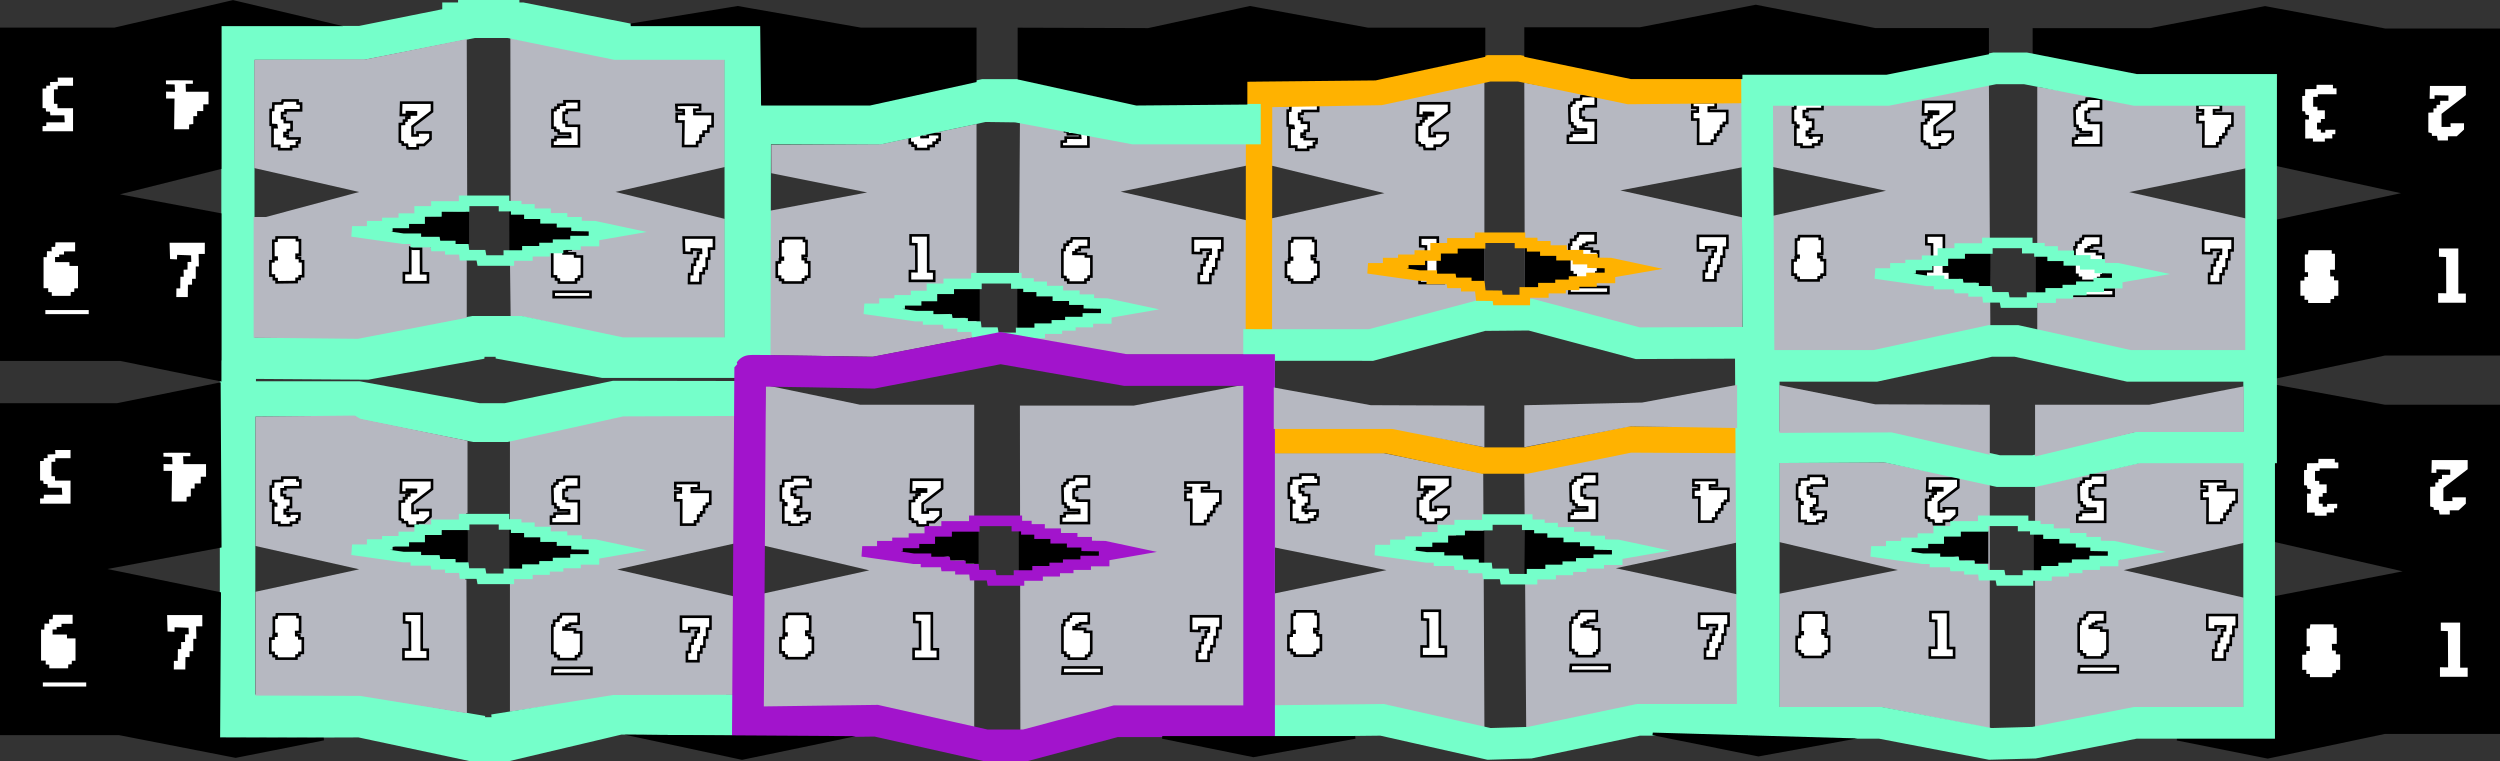 <svg id="Layer_2" data-name="Layer 2" xmlns="http://www.w3.org/2000/svg" viewBox="0 0 948.15 288.67"><rect x="0" y="0" width="948.15" height="288.67" fill="#333333" stroke="none"/><defs><style>.cls-1,.cls-6{fill:#b6b8c1;}.cls-1{stroke:#b6b8c1;}.cls-1,.cls-10,.cls-11,.cls-12,.cls-2,.cls-3,.cls-4,.cls-5,.cls-6,.cls-7,.cls-8,.cls-9{stroke-miterlimit:10;}.cls-2,.cls-3,.cls-6,.cls-8{stroke:#000;}.cls-3{fill:#fff;}.cls-10,.cls-11,.cls-12,.cls-4,.cls-5,.cls-7,.cls-8,.cls-9{fill:none;}.cls-12,.cls-4{stroke:#ffb200;}.cls-4,.cls-5{stroke-width:10px;}.cls-5,.cls-7,.cls-9{stroke:#75ffca;}.cls-11,.cls-12,.cls-7{stroke-width:4px;}.cls-10,.cls-9{stroke-width:12px;}.cls-10,.cls-11{stroke:#a214cc;}</style></defs><title>how_to_image_5</title><polygon class="cls-1" points="578.61 31.96 618.13 39.17 660.32 39.17 660.32 63.01 612.05 72.17 660.32 82.85 660.32 132 621.65 132.04 582.98 124.17 578.81 124 578.61 31.96"/><polygon class="cls-1" points="482.67 41 525.82 39.52 562.47 31.17 562.47 124.5 525.9 130.67 482.67 132 482.67 83.23 527.25 73.28 482.67 62.41 482.67 41"/><polygon class="cls-2" points="546.4 95.67 552.75 95.85 552.63 93.67 558.65 93.5 562.49 93.5 562.49 106.91 558.16 106.91 558.12 105.68 552.2 105.72 552.12 104.13 546.37 104.72 543.87 104.56 534.04 103.6 534.04 100.21 540.41 99.64 546.33 99.47 546.4 95.67"/><polyline class="cls-2" points="578.25 91.85 616.94 101.78 578.25 111.1"/><polygon class="cls-1" points="773.15 33.5 810.9 39.75 851.65 39.75 851.65 63.34 805.15 72.83 851.65 83.34 851.65 133 808.15 133 773.15 125.34 773.15 33.5"/><polygon class="cls-1" points="672.48 39.52 716.82 40 753.82 32.67 754.36 123.67 711.23 133 672.48 133 672.48 82.32 717.65 72.34 672.48 62.86 672.48 39.52"/><polygon class="cls-2" points="738.24 98.32 744.7 98.23 744.59 96.31 751.24 96.44 754.36 96.44 754.36 107.96 750.03 107.96 749.99 106.73 744.07 106.77 743.99 105.18 738.24 105.77 735.74 105.61 725.91 104.65 725.91 102.44 732.28 100.69 738.2 100.52 738.24 98.32"/><polyline class="cls-2" points="772.12 94.9 810.81 104.83 772.12 114.15"/><polygon class="cls-1" points="772.32 184.81 812.4 175.84 850.48 175.84 850.48 205.49 803.19 216.22 850.48 227.07 850.48 268 809.65 268 772.32 275.67 772.32 184.81"/><polygon class="cls-1" points="675.32 175.84 714.73 175.84 754.15 184 754.15 275.67 713.48 267.67 675.32 267.84 675.32 225.59 722.15 216.22 675.32 205.19 675.32 175.84"/><polygon class="cls-2" points="737.47 203.63 743.93 203.55 743.82 201.62 750.47 201.76 753.59 201.76 753.59 213.28 749.26 213.28 749.22 212.05 743.3 212.09 743.22 210.5 737.47 211.09 734.97 210.92 725.14 209.97 725.14 207.76 731.51 206.01 737.43 205.84 737.47 203.63"/><polyline class="cls-2" points="771.35 200.22 810.04 210.15 771.35 219.47"/><polygon class="cls-1" points="578.61 179.73 618.47 171 658.32 171 658.32 205.35 610.44 215.5 658.32 225.81 658.32 266.84 621.32 266.67 579.32 275.67 578.61 179.73"/><polygon class="cls-1" points="483.59 172.34 524.73 172.34 562.03 180 562.48 275.67 525.48 266.92 483.59 267.5 483.39 225.59 528.32 216.22 483.59 207.15 483.59 172.34"/><polygon class="cls-2" points="546.3 203.63 552.76 203.55 552.65 201.62 559.3 201.76 562.42 201.76 562.42 213.28 558.09 213.28 558.05 212.05 552.13 212.09 552.05 210.5 546.3 211.09 543.8 210.92 533.97 209.97 533.97 207.76 540.34 206.01 546.26 205.84 546.3 203.63"/><polyline class="cls-2" points="578.18 199.22 616.87 209.15 578.18 218.47"/><polygon class="cls-1" points="387.31 154.34 429.98 154.34 471.78 146.42 471.97 267.84 423.15 267.67 387.48 276.67 387.31 154.34"/><polygon class="cls-1" points="290.81 146.67 326.15 154 368.98 154 368.98 275.67 332.65 267.34 289.81 267.84 289.81 225.56 331.96 216.32 289.81 206.44 290.81 146.67"/><polygon class="cls-2" points="354.51 203.63 360.97 203.55 360.86 201.62 367.51 201.76 370.63 201.76 370.63 213.28 366.3 213.28 366.26 212.05 360.34 212.09 360.26 210.5 354.51 211.09 352.01 210.92 342.18 209.97 342.18 207.76 348.55 206.01 354.47 205.84 354.51 203.63"/><polyline class="cls-2" points="386.39 199.22 425.08 209.15 386.39 218.47"/><polygon class="cls-1" points="293.04 65.28 293.02 55.42 334.27 55.17 369.86 47.61 369.86 127.3 331.16 134.79 292.48 134.23 292.48 80.34 331.51 73 293.04 65.28"/><polygon class="cls-2" points="354.94 111.63 361.4 111.55 361.29 109.62 367.94 109.75 371.06 109.75 371.06 121.27 366.73 121.27 366.69 120.05 360.77 120.09 360.69 118.49 354.94 119.09 352.44 118.92 342.61 117.96 342.61 115.75 348.98 114 354.9 113.84 354.94 111.63"/><polygon class="cls-1" points="387.32 46.17 429.69 54.67 472.57 54.5 472.57 62.34 422.65 72.67 472.57 84.02 472.57 134 427.31 134 386.81 128.15 387.32 46.17"/><polyline class="cls-2" points="385.82 107.21 424.51 117.14 385.82 126.46"/><polygon class="cls-1" points="193.9 167.17 236.09 157.92 278.27 157.92 278.27 205.67 231.81 215.98 278.27 226.67 278.27 263.05 234.15 263.42 193.9 269.34 193.9 167.17"/><polyline class="cls-2" points="193.16 198.59 231.84 208.52 193.16 217.84"/><polygon class="cls-1" points="194.06 15.01 235.77 22.67 274.4 22.67 274.4 62.94 231.27 72.77 274.4 83.42 274.4 128 236.65 128 198.02 119.55 194.16 119.54 193.9 98.05 193.9 88.17 194.16 78.17 194.06 15.01"/><polyline class="cls-2" points="193.16 78.17 231.84 88.1 193.16 97.42"/><polygon class="cls-2" points="863.07 146.41 904.48 154 947.65 154 947.65 277.84 904.48 277.84 860.05 287.2 825.65 280.34 863.15 280.5 863.15 226.5 913.65 216.73 862.84 205.09 863.07 146.41"/><polygon class="cls-3" points="731.02 181.47 742.71 181.47 742.71 184.84 735.34 190.53 735.34 193.91 737.27 193.91 737.21 192.78 742.15 192.78 742.15 195.28 739.71 197.53 737.27 197.53 737.27 198.81 733.46 198.81 733.21 197.41 731.65 197.41 731.59 196.53 730.52 196.27 730.52 189.59 732.09 189.53 732.09 188.28 733.02 188.28 733.02 187.22 734.11 187.22 734.11 185.97 736.62 185.97 736.62 185.16 733.21 185.09 733.21 186.16 730.9 186.16 731.02 181.47"/><polygon class="cls-2" points="771.4 20.5 771.4 11.17 815.48 11.17 859.05 2.82 904.65 11.33 947.65 11.33 947.65 134.33 904.48 134.33 863.72 142.93 863.98 83.67 912.98 73.28 863.49 62.49 864.15 27.67 810.81 27.84 771.4 20.5"/><polygon class="cls-3" points="684.37 37.69 690.12 37.69 690.12 38.78 691.2 38.78 691.2 41.36 685.53 41.36 685.53 42.15 684.12 42.15 684.12 44.36 685.41 44.36 685.41 45.44 687.66 45.44 687.66 48.86 686.45 48.86 686.45 49.99 685.28 49.99 685.28 51.28 686.45 51.28 686.45 52.19 686.99 52.19 686.99 51.36 690.87 51.32 690.83 53.49 689.91 53.49 689.95 54.78 687.66 54.78 687.66 55.74 683.24 55.74 683.24 54.78 680.91 54.82 680.91 48.19 682.03 48.24 682.03 47.65 681.08 47.57 680.91 46.53 679.99 46.49 679.99 41.11 680.87 41.07 680.91 39.03 684.33 38.99 684.37 37.69"/><polygon class="cls-3" points="729.45 38.67 741.14 38.67 741.14 42.05 733.76 47.74 733.76 51.11 735.7 51.11 735.64 49.99 740.58 49.99 740.58 52.49 738.14 54.74 735.7 54.74 735.7 56.01 731.89 56.01 731.64 54.61 730.08 54.61 730.01 53.74 728.95 53.47 728.95 46.8 730.51 46.74 730.51 45.49 731.45 45.49 731.45 44.42 732.53 44.42 732.53 43.17 735.04 43.17 735.04 42.36 731.64 42.3 731.64 43.36 729.33 43.36 729.45 38.67"/><polygon class="cls-3" points="682.33 89.55 690.14 89.55 690.14 90.61 691.11 90.61 691.11 96.27 689.64 96.27 689.67 97.49 690.83 97.49 690.83 98.67 692.14 98.67 692.14 104.17 690.86 104.17 690.83 105.17 689.76 105.17 689.73 106.36 682.17 106.36 682.17 105.39 681.08 105.39 681.08 104.14 679.83 104.17 679.83 98.77 681.04 98.77 681.04 97.61 682.14 97.64 682.14 97.02 681.17 97.02 681.17 90.83 682.17 90.83 682.33 89.55"/><polygon class="cls-3" points="730.58 92.61 730.58 89.32 737.24 89.32 737.24 102.99 739.53 102.99 739.53 106.57 730.33 106.57 730.33 102.86 732.78 102.9 732.74 92.69 730.58 92.61"/><polygon class="cls-3" points="791.39 37.42 796.83 37.42 796.83 41.3 792.33 41.3 792.26 42.42 791.01 42.42 791.01 45.61 792.33 45.61 792.26 46.61 796.83 46.61 796.83 55.11 786.27 55.11 786.27 52.55 787.62 52.55 787.62 51.36 793.12 51.3 793.12 50.11 789.09 50.11 789.09 49.05 787.95 48.99 787.95 47.74 786.95 47.67 786.78 41.11 787.53 41.05 787.62 39.99 788.7 39.99 788.7 38.74 791.14 38.74 791.39 37.42"/><polygon class="cls-3" points="790.14 89.49 796.76 89.49 796.76 93.11 793.45 93.11 793.45 93.8 792.14 93.8 792.14 94.61 791.01 94.61 791.01 95.3 795.39 95.3 795.33 96.36 797.7 96.36 797.7 104.36 797.01 104.36 796.95 105.42 795.76 105.42 795.76 106.55 789.2 106.55 789.2 105.36 787.89 105.42 787.89 104.24 786.78 104.24 786.78 93.8 787.45 93.8 787.45 91.99 789.09 91.99 789.09 90.67 789.95 90.61 790.14 89.49"/><polygon class="cls-3" points="786.95 109.86 801.62 109.86 801.62 112.17 786.78 112.17 786.95 109.86"/><polygon class="cls-3" points="833.42 39.75 842.3 39.75 842.3 41.78 839.7 41.78 839.7 43.09 846.67 43.09 846.67 47.62 845.39 47.62 845.39 48.72 844.33 48.72 844.33 50.87 843.26 50.87 843.26 52.09 842.08 52.09 842.14 54.31 840.89 54.31 840.92 55.53 835.64 55.53 835.67 46.31 833.42 46.34 833.42 43.34 835.48 43.34 835.51 41.81 833.42 41.81 833.42 39.75"/><polygon class="cls-3" points="835.58 90.47 846.74 90.47 846.74 94.97 845.45 94.97 845.49 98.34 844.49 98.34 844.45 101.8 843.28 101.8 843.28 104.01 842.2 104.01 842.2 107.34 837.83 107.34 837.83 103.84 838.95 103.84 838.91 100.67 839.99 100.63 839.99 98.47 841.16 98.42 841.16 96.26 842.28 96.26 842.33 94.76 838.7 94.76 838.7 96.05 835.58 95.97 835.58 90.47"/><polygon class="cls-3" points="300.53 180.96 306.28 180.96 306.28 182.04 307.36 182.04 307.36 184.63 301.7 184.63 301.7 185.42 300.28 185.42 300.28 187.63 301.57 187.63 301.57 188.71 303.82 188.71 303.82 192.13 302.61 192.13 302.61 193.25 301.45 193.25 301.45 194.54 302.61 194.54 302.61 195.46 303.16 195.46 303.16 194.63 307.03 194.59 306.99 196.75 306.07 196.75 306.11 198.04 303.82 198.04 303.82 199 299.41 199 299.41 198.04 297.07 198.09 297.07 191.46 298.2 191.5 298.2 190.92 297.24 190.84 297.07 189.79 296.16 189.75 296.16 184.38 297.03 184.34 297.07 182.29 300.49 182.25 300.53 180.96"/><polygon class="cls-3" points="345.61 181.94 357.3 181.94 357.3 185.31 349.93 191 349.93 194.38 351.86 194.38 351.8 193.25 356.74 193.25 356.74 195.75 354.3 198 351.86 198 351.86 199.28 348.05 199.28 347.8 197.88 346.24 197.88 346.18 197 345.11 196.74 345.11 190.06 346.68 190 346.68 188.75 347.61 188.75 347.61 187.69 348.7 187.69 348.7 186.44 351.21 186.44 351.21 185.63 347.8 185.56 347.8 186.63 345.49 186.63 345.61 181.94"/><polygon class="cls-3" points="298.49 232.81 306.3 232.81 306.3 233.88 307.27 233.88 307.27 239.53 305.8 239.53 305.83 240.75 306.99 240.75 306.99 241.94 308.3 241.94 308.3 247.44 307.02 247.44 306.99 248.44 305.93 248.44 305.9 249.63 298.33 249.63 298.33 248.66 297.24 248.66 297.24 247.41 295.99 247.44 295.99 242.03 297.21 242.03 297.21 240.88 298.3 240.91 298.3 240.28 297.33 240.28 297.33 234.09 298.33 234.09 298.49 232.81"/><polygon class="cls-3" points="346.74 235.88 346.74 232.59 353.41 232.59 353.41 246.25 355.7 246.25 355.7 249.84 346.49 249.84 346.49 246.13 348.95 246.17 348.91 235.96 346.74 235.88"/><polygon class="cls-3" points="407.55 180.69 412.99 180.69 412.99 184.56 408.49 184.56 408.43 185.69 407.18 185.69 407.18 188.88 408.49 188.88 408.43 189.88 412.99 189.88 412.99 198.38 402.43 198.38 402.43 195.81 403.78 195.81 403.78 194.63 409.28 194.56 409.28 193.38 405.25 193.38 405.25 192.31 404.11 192.25 404.11 191 403.11 190.94 402.95 184.38 403.69 184.31 403.78 183.25 404.86 183.25 404.86 182 407.3 182 407.55 180.69"/><polygon class="cls-3" points="406.3 232.75 412.93 232.75 412.93 236.38 409.61 236.38 409.61 237.06 408.3 237.06 408.3 237.88 407.18 237.88 407.18 238.56 411.55 238.56 411.49 239.63 413.86 239.63 413.86 247.63 413.18 247.63 413.11 248.69 411.93 248.69 411.93 249.81 405.36 249.81 405.36 248.63 404.05 248.69 404.05 247.5 402.95 247.5 402.95 237.06 403.61 237.06 403.61 235.25 405.25 235.25 405.25 233.94 406.11 233.88 406.3 232.75"/><polygon class="cls-3" points="403.11 253.13 417.78 253.13 417.78 255.44 402.95 255.44 403.11 253.13"/><polygon class="cls-3" points="449.58 183.01 458.46 183.01 458.46 185.04 455.87 185.04 455.87 186.35 462.83 186.35 462.83 190.89 461.55 190.89 461.55 191.98 460.49 191.98 460.49 194.14 459.43 194.14 459.43 195.35 458.24 195.35 458.3 197.57 457.05 197.57 457.08 198.79 451.8 198.79 451.83 189.57 449.58 189.6 449.58 186.6 451.65 186.6 451.68 185.07 449.58 185.07 449.58 183.01"/><polygon class="cls-3" points="451.74 233.73 462.91 233.73 462.91 238.23 461.62 238.23 461.66 241.6 460.66 241.6 460.62 245.06 459.45 245.06 459.45 247.27 458.37 247.27 458.37 250.6 453.99 250.6 453.99 247.1 455.12 247.1 455.07 243.94 456.16 243.9 456.16 241.73 457.32 241.69 457.32 239.52 458.45 239.52 458.49 238.02 454.87 238.02 454.87 239.31 451.74 239.23 451.74 233.73"/><polygon class="cls-3" points="599.77 36.42 605.21 36.42 605.21 40.3 600.71 40.3 600.65 41.42 599.4 41.42 599.4 44.61 600.71 44.61 600.65 45.61 605.21 45.61 605.21 54.11 594.65 54.11 594.65 51.55 596 51.55 596 50.36 601.5 50.3 601.5 49.11 597.47 49.11 597.47 48.05 596.34 47.99 596.34 46.74 595.34 46.67 595.17 40.11 595.91 40.05 596 38.99 597.09 38.99 597.09 37.74 599.52 37.74 599.77 36.42"/><polygon class="cls-3" points="598.52 88.49 605.15 88.49 605.15 92.11 601.84 92.11 601.84 92.8 600.52 92.8 600.52 93.61 599.4 93.61 599.4 94.3 603.77 94.3 603.71 95.36 606.09 95.36 606.09 103.36 605.4 103.36 605.34 104.42 604.15 104.42 604.15 105.55 597.59 105.55 597.59 104.36 596.27 104.42 596.27 103.24 595.17 103.24 595.17 92.8 595.84 92.8 595.84 90.99 597.47 90.99 597.47 89.67 598.34 89.61 598.52 88.49"/><polygon class="cls-3" points="595.34 108.86 610 108.86 610 111.17 595.17 111.17 595.34 108.86"/><polygon class="cls-3" points="641.81 38.75 650.68 38.75 650.68 40.78 648.09 40.78 648.09 42.09 655.06 42.09 655.06 46.62 653.77 46.62 653.77 47.72 652.71 47.72 652.71 49.87 651.65 49.87 651.65 51.09 650.46 51.09 650.52 53.31 649.27 53.31 649.31 54.53 644.02 54.53 644.06 45.31 641.81 45.34 641.81 42.34 643.87 42.34 643.9 40.81 641.81 40.81 641.81 38.75"/><polygon class="cls-3" points="643.96 89.47 655.13 89.47 655.13 93.97 653.84 93.97 653.88 97.34 652.88 97.34 652.84 100.8 651.67 100.8 651.67 103.01 650.59 103.01 650.59 106.34 646.21 106.34 646.21 102.84 647.34 102.84 647.3 99.67 648.38 99.63 648.38 97.47 649.55 97.42 649.55 95.26 650.67 95.26 650.71 93.76 647.09 93.76 647.09 95.05 643.96 94.97 643.96 89.47"/><polygon class="cls-3" points="492.97 38.34 498.59 38.34 498.59 39.5 499.93 39.5 499.93 42.09 494.01 42.09 494.01 43.13 492.72 43.13 492.72 45.05 493.72 45.05 493.76 46.55 496.32 46.55 496.32 49.59 494.88 49.59 494.88 50.71 493.63 50.71 493.63 51.88 494.84 51.88 494.84 52.75 499.34 52.75 499.26 54.25 498.34 54.25 498.38 55.8 496.13 55.8 496.13 56.84 491.63 56.84 491.63 55.55 489.09 55.63 489.09 48.5 490.59 48.5 490.47 47.75 488.38 47.59 488.38 41.96 489.34 41.96 489.43 39.5 492.72 39.46 492.97 38.34"/><polygon class="cls-4" points="477.52 35.72 477.4 166.92 525.96 166.92 562.47 174.67 578.81 174.67 618.15 166.67 666.39 166.92 666.39 34.09 617.83 34.53 576.22 25.92 564.73 25.92 523.46 34.9 477.52 35.72"/><polygon class="cls-3" points="345.44 39.62 345.44 43.84 348.25 43.84 348.25 42.52 351.07 42.52 351.07 43.68 349 43.65 348.94 45.21 347.25 45.21 347.25 45.93 346.13 45.93 346.13 47.05 345.03 47.05 345.03 54.24 346.1 54.24 346.1 55.24 347.32 55.24 347.35 56.52 352.13 56.52 352.13 55.37 354.1 55.37 354.1 54.09 355.44 54.12 355.44 53.02 356.38 53.02 356.38 50.87 351.85 50.87 351.85 51.96 349.5 51.99 349.47 48.49 350.71 48.49 350.71 47.24 351.94 47.24 351.82 45.96 352.94 45.99 352.97 44.93 354.25 44.96 354.13 43.96 355.19 43.93 355.19 42.68 356.38 42.68 356.38 39.52 345.44 39.62"/><polygon class="cls-3" points="407.38 38.46 412.96 38.46 412.96 41.92 408.38 41.92 408.42 43.17 407.13 43.17 407.13 46.5 408.25 46.5 408.25 47.38 412.75 47.38 412.79 55.59 402.67 55.59 402.67 53.71 404.21 53.67 404.17 52.21 409.67 52.25 409.54 50.88 405 50.92 404.88 49.8 403.92 49.8 403.88 48.63 402.67 48.63 402.67 42.05 404.04 42 404 40.92 405.13 40.92 405.08 39.8 407.42 39.75 407.38 38.46"/><polygon class="cls-5" points="88.95 132.97 88.95 14.84 136.65 14.84 172.73 7.59 172.73 5.93 178.73 5.93 178.73 5 191.98 5 191.98 5.93 197.98 5.93 234.32 13.09 234.32 14.84 283.65 14.42 283.65 44.42 330.57 44.42 373.07 35 386.45 35 430.65 44.42 473.15 44.42 473.15 49.75 429.98 49.75 385.48 41.42 373.32 41.25 333.57 49.75 287.4 49.75 287.23 135.5 280.15 135.5 279.79 138.34 228.82 138.34 192.98 131.79 192.98 130.31 179.32 130.31 179.15 131.79 139.23 139 92.07 138.67 92.07 149.59 135.9 149.59 138.59 150.08 181.48 157.92 191.9 157.92 232.98 149.42 279.79 149.5 279.79 152.75 235.77 152.92 191.94 162.63 179.98 162.63 138.73 154.42 138.07 152.92 91.9 153 91.82 229.34 91.82 268.42 135.82 268.42 178.98 275.75 178.98 277 191.9 277 191.73 275.17 232.9 268.59 279.79 268.5 279.79 270.67 281.67 270.75 281.79 271.67 283.65 271.67 283.65 274 235.15 273.59 192.48 283.67 178.73 283.67 136.48 274.67 88.37 274.84 88.37 251.34 88.37 211.59 88.37 183.42 88.37 159.25 88.37 141.72 88.95 141.72 88.95 132.97"/><polygon class="cls-5" points="91.53 132.97 91.53 17.67 137.65 17.67 179.57 9.42 192.98 9.42 233.4 17.67 234.32 17.67 279.79 17.67 279.79 132.97 235.77 132.97 197.32 124.84 179.57 124.84 136.51 132.97 91.53 132.97"/><path class="cls-2" d="M1.35,11.29c14.32,0,43,0,43,0L89.22.88l37.51,8.87H84.33V64L44,74.1l40.33,7.57v62.76L46.5,136.71l-45.15,0Z" transform="translate(-0.85 -0.33)"/><path class="cls-3" d="M63.25,30.35c4.37-.16,11.25,0,11.25,0v2.26H71.77l.07,2h8.6v5.78l-2,0,0,2.56H76.11l0,1.93-1.45,0,0,2.95L73.07,48l0,1.85H66.38l.15-11.64h-3.2V34.56l3.36.08-.08-1.79-3.28-.08Z" transform="translate(-0.85 -0.33)"/><polygon class="cls-3" points="21.84 28.93 28.2 28.93 28.2 33.04 22.41 33.04 22.41 34.39 20.96 34.39 20.96 38.87 22.26 38.87 22.31 40.54 28.2 40.54 28.2 50.28 15.64 50.28 15.64 47.31 17.05 47.31 17.1 45.9 24.03 45.9 23.93 44.24 18.61 44.24 18.51 42.83 17 42.78 16.89 41.53 15.64 41.48 15.64 33.09 17.05 33.09 17.05 32 18.51 32 18.4 30.64 21.43 30.54 21.32 28.93 21.84 28.93"/><polygon class="cls-3" points="20.55 91.42 28.99 91.42 28.99 95.84 24.77 95.84 24.77 97.04 22.95 97.04 23 97.98 21.38 97.98 21.38 98.92 26.8 98.92 26.85 100.37 30.08 100.37 30.08 109.85 28.68 109.85 28.62 111.21 27.32 111.21 27.27 112.72 19.14 112.72 19.14 111.31 17.79 111.26 17.79 109.8 16.02 109.8 16.02 96.99 17.27 97.04 17.32 94.75 19.09 94.8 18.99 93.13 20.45 93.13 20.55 91.42"/><rect class="cls-3" x="16.7" y="117.09" width="17.45" height="2.55"/><polygon class="cls-3" points="63.8 91.55 78.18 91.55 78.18 96.81 75.84 96.81 75.94 101.55 74.74 101.55 74.74 106.23 73.34 106.23 73.34 108.47 71.77 108.47 71.72 113.16 66.36 113.16 66.41 108.89 67.87 108.89 67.92 104.46 69.17 104.46 69.12 101.81 70.63 101.75 70.63 98.84 72.03 98.84 71.98 97.33 67.66 97.17 67.61 98.89 64.01 98.73 63.8 91.55"/><polyline class="cls-1" points="176.15 96.8 176.52 99.09 176.52 120.09 135.73 128 96.69 127.59 96.69 82.8 100.9 82.8 138.27 72.77 96.93 63.34 96.96 23.17 138.96 22.98 176.52 15.42 176.68 73.86 176.68 75.67"/><polyline class="cls-6" points="176.68 75.67 173.9 78.3 165.52 78.3 163.17 80.17 156.98 82.19 155.52 82.92 151.02 83.3 144.38 85.06 140.4 86.41 136.77 87.77 139.65 89.17 147.77 90.05 155.27 90.55 159.77 92.23 162.75 92.63 164.4 94.01 168.35 94.01 169.65 94.67 174.77 95.67 176.15 96.8"/><polygon class="cls-3" points="107.23 38.09 112.86 38.09 112.86 39.25 114.19 39.25 114.19 41.84 108.27 41.84 108.27 42.88 106.98 42.88 106.98 44.8 107.98 44.8 108.02 46.3 110.59 46.3 110.59 49.34 109.15 49.34 109.15 50.46 107.9 50.46 107.9 51.63 109.11 51.63 109.11 52.5 113.61 52.5 113.52 54 112.61 54 112.65 55.55 110.4 55.55 110.4 56.59 105.9 56.59 105.9 55.3 103.36 55.38 103.36 48.25 104.86 48.25 104.73 47.5 102.65 47.34 102.65 41.71 103.61 41.71 103.69 39.25 106.98 39.21 107.23 38.09"/><polygon class="cls-3" points="104.9 90.05 112.62 90.05 112.62 91.08 113.77 91.08 113.77 96.61 112.49 96.61 112.49 97.83 113.77 97.83 113.77 99.08 114.96 99.08 114.96 104.76 113.65 104.76 113.65 105.76 112.49 105.76 112.49 106.98 104.9 107.08 104.9 105.86 103.87 105.89 103.87 104.48 102.56 104.51 102.56 99.08 103.68 99.11 103.68 98.3 104.93 98.3 104.9 97.7 103.68 97.7 103.65 91.3 104.87 91.3 104.9 90.05"/><polygon class="cls-3" points="155.59 94.01 155.59 103.58 153.18 103.58 153.18 107.05 162.31 107.05 162.31 103.67 159.71 103.64 159.68 94.33 156.59 94.33 155.59 94.01"/><polygon class="cls-2" points="161.27 82.59 167.73 82.5 167.62 80.58 174.27 80.71 177.39 80.71 177.39 92.23 173.06 92.23 173.02 91 167.11 91.05 167.02 89.45 161.27 90.05 158.77 89.88 148.94 88.92 148.94 86.71 155.31 84.96 161.23 84.8 161.27 82.59"/><polygon class="cls-2" points="83.19 145.62 44.4 153.42 0.5 153.42 0.5 235.42 0.5 278.3 45.15 278.3 89.36 286.92 122.77 280.3 82.98 280.17 83.31 225.06 38.15 215.79 83.52 207.23 83.19 145.62"/><polyline class="cls-6" points="176.81 194.67 174.06 194.73 174.06 196.9 163.29 196.9 163.23 198.5 158.73 198.5 158.4 199.44 156.96 199.44 156.96 201.29 151 201.36 150.9 203.04 144.59 202.92 144.52 204.29 138.65 204.29 138.71 206.23 133.52 206.17 133.03 210.54 135.84 210.98 140.9 211.92 143.23 212.25 155.27 213.42 156.09 214.67 163.02 214.73 163.43 216.32 168.4 216.32 168.58 217.53 173.9 217.48 174.01 219.86 176.4 219.79"/><polyline class="cls-1" points="176.4 219.79 176.57 269.92 136.52 263.42 97.4 263.3 97.4 224.84 138.56 215.92 97.4 206.67 97.4 158.5 134.46 158.11 136.46 159.29 176.81 167.59 176.81 194.67"/><polygon class="cls-3" points="107.06 181.13 112.81 181.13 112.81 182.21 113.9 182.21 113.9 184.79 108.23 184.79 108.23 185.59 106.81 185.59 106.81 187.79 108.11 187.79 108.11 188.88 110.36 188.88 110.36 192.29 109.15 192.29 109.15 193.42 107.98 193.42 107.98 194.71 109.15 194.71 109.15 195.63 109.69 195.63 109.69 194.79 113.56 194.75 113.52 196.92 112.61 196.92 112.65 198.21 110.36 198.21 110.36 199.17 105.94 199.17 105.94 198.21 103.61 198.25 103.61 191.63 104.73 191.67 104.73 191.09 103.77 191 103.61 189.96 102.69 189.92 102.69 184.54 103.56 184.5 103.61 182.46 107.02 182.42 107.06 181.13"/><polygon class="cls-3" points="152.15 182.11 163.84 182.11 163.84 185.48 156.46 191.17 156.46 194.54 158.4 194.54 158.34 193.42 163.27 193.42 163.27 195.92 160.84 198.17 158.4 198.17 158.4 199.44 154.59 199.44 154.34 198.04 152.77 198.04 152.71 197.17 151.65 196.9 151.65 190.23 153.21 190.17 153.21 188.92 154.15 188.92 154.15 187.86 155.23 187.86 155.23 186.61 157.74 186.61 157.74 185.79 154.34 185.73 154.34 186.79 152.02 186.79 152.15 182.11"/><polygon class="cls-3" points="105.02 232.98 112.84 232.98 112.84 234.04 113.81 234.04 113.81 239.7 112.34 239.7 112.37 240.92 113.52 240.92 113.52 242.11 114.84 242.11 114.84 247.61 113.56 247.61 113.52 248.61 112.46 248.61 112.43 249.79 104.87 249.79 104.87 248.83 103.77 248.83 103.77 247.58 102.52 247.61 102.52 242.2 103.74 242.2 103.74 241.04 104.84 241.08 104.84 240.45 103.87 240.45 103.87 234.26 104.87 234.26 105.02 232.98"/><polygon class="cls-3" points="153.27 236.04 153.27 232.75 159.94 232.75 159.94 246.42 162.23 246.42 162.23 250 153.02 250 153.02 246.29 155.48 246.34 155.44 236.13 153.27 236.04"/><polygon class="cls-3" points="214.09 180.86 219.52 180.86 219.52 184.73 215.02 184.73 214.96 185.86 213.71 185.86 213.71 189.04 215.02 189.04 214.96 190.04 219.52 190.04 219.52 198.54 208.97 198.54 208.97 195.98 210.32 195.98 210.32 194.79 215.81 194.73 215.81 193.54 211.78 193.54 211.78 192.48 210.65 192.42 210.65 191.17 209.65 191.11 209.48 184.54 210.22 184.48 210.32 183.42 211.4 183.42 211.4 182.17 213.84 182.17 214.09 180.86"/><polygon class="cls-3" points="212.84 232.92 219.46 232.92 219.46 236.54 216.15 236.54 216.15 237.23 214.84 237.23 214.84 238.04 213.71 238.04 213.71 238.73 218.09 238.73 218.02 239.79 220.4 239.79 220.4 247.79 219.71 247.79 219.65 248.86 218.46 248.86 218.46 249.98 211.9 249.98 211.9 248.79 210.59 248.86 210.59 247.67 209.48 247.67 209.48 237.23 210.15 237.23 210.15 235.42 211.78 235.42 211.78 234.11 212.65 234.04 212.84 232.92"/><polygon class="cls-3" points="209.65 253.29 224.31 253.29 224.31 255.61 209.48 255.61 209.65 253.29"/><polygon class="cls-2" points="173.56 201.25 176.81 201.25 176.81 213.09 173.09 213.09 172.98 211.5 167.06 211.67 166.94 210.33 159.98 210.17 152.65 209.42 147.98 208.22 155.06 205.84 161.54 205.93 161.38 202.77 167.61 202.84 167.81 201.25 173.56 201.25"/><polygon class="cls-3" points="256.12 183.18 264.99 183.18 264.99 185.21 262.4 185.21 262.4 186.52 269.37 186.52 269.37 191.06 268.09 191.06 268.09 192.15 267.02 192.15 267.02 194.31 265.96 194.31 265.96 195.52 264.77 195.52 264.84 197.74 263.59 197.74 263.62 198.96 258.34 198.96 258.37 189.74 256.12 189.77 256.12 186.77 258.18 186.77 258.21 185.24 256.12 185.24 256.12 183.18"/><polygon class="cls-3" points="258.27 233.9 269.44 233.9 269.44 238.4 268.15 238.4 268.19 241.77 267.19 241.77 267.15 245.23 265.98 245.23 265.98 247.44 264.9 247.44 264.9 250.77 260.52 250.77 260.52 247.27 261.65 247.27 261.61 244.11 262.69 244.06 262.69 241.9 263.86 241.86 263.86 239.69 264.98 239.69 265.02 238.19 261.4 238.19 261.4 239.48 258.27 239.4 258.27 233.9"/><polygon class="cls-7" points="133.52 208.5 141.15 208.5 141.15 206.53 146.9 206.53 146.9 205.28 153.15 205.28 153.15 203.65 159.15 203.65 159.15 200.9 165.52 200.9 165.52 199.03 176.02 199.03 176.02 196.9 191.15 196.9 191.15 198.9 195.77 198.9 195.77 200.15 200.77 200.15 200.77 201.78 206.9 201.78 206.9 203.53 213.15 203.53 213.15 205.03 218.65 205.03 218.65 206.4 225.52 206.53 234.77 208.5 225.27 210.15 225.27 212.15 218.27 212.15 218.27 213.53 211.65 213.53 211.65 214.78 206.52 214.78 206.52 216.03 200.02 216.03 200.02 217.65 192.97 217.65 192.97 219.53 182.77 219.53 182.4 217.53 176.15 217.53 175.9 215.28 170.78 215.28 170.78 214.03 165.27 214.03 165.02 212.53 157.71 212.53 157.71 211.28 153.02 211.28 133.52 208.5"/><polygon class="cls-7" points="327.82 117.12 335.45 117.12 335.45 115.15 341.2 115.15 341.2 113.9 347.45 113.9 347.45 112.27 353.45 112.27 353.45 109.52 359.82 109.52 359.82 107.65 370.32 107.65 370.32 105.52 385.45 105.52 385.45 107.52 390.07 107.52 390.07 108.77 395.07 108.77 395.07 110.4 401.2 110.4 401.2 112.15 407.45 112.15 407.45 113.65 412.95 113.65 412.95 115.02 419.82 115.15 429.07 117.12 419.57 118.77 419.57 120.77 412.57 120.77 412.57 122.15 405.95 122.15 405.95 123.4 400.82 123.4 400.82 124.65 394.32 124.65 394.32 126.27 387.27 126.27 387.27 128.15 377.07 128.15 376.7 126.15 370.45 126.15 370.2 123.9 365.08 123.9 365.08 122.65 359.57 122.65 359.32 121.15 352 121.15 352 119.9 347.32 119.9 327.82 117.12"/><line class="cls-8" x1="177.39" y1="80.71" x2="177.39" y2="92.23"/><line class="cls-8" x1="176.82" y1="201.5" x2="176.82" y2="213.02"/><path class="cls-3" d="M257.36,40.13c3.5-.12,9,0,9,0v1.81h-2.18l.06,1.63h6.87v4.62l-1.6,0,0,2.05h-1.83l0,1.54-1.17,0,0,2.35-1.27.11,0,1.48h-5.32l.13-9.32h-2.56V43.51l2.68.06-.06-1.44-2.62-.06Z" transform="translate(-0.85 -0.33)"/><polygon class="cls-3" points="214.49 38.41 219.57 38.41 219.57 41.7 214.95 41.7 214.95 42.78 213.78 42.78 213.78 46.36 214.82 46.36 214.87 47.7 219.57 47.7 219.57 55.49 209.53 55.49 209.53 53.11 210.66 53.11 210.7 51.99 216.24 51.99 216.16 50.66 211.91 50.66 211.82 49.53 210.62 49.49 210.53 48.49 209.53 48.45 209.53 41.74 210.66 41.74 210.66 40.86 211.82 40.86 211.74 39.78 214.16 39.7 214.07 38.41 214.49 38.41"/><polygon class="cls-3" points="214.55 92.23 218.27 92.8 218.27 93.66 216.45 93.66 216.45 94.61 214.99 94.61 215.03 95.36 213.74 95.36 213.74 96.11 218.07 96.11 218.12 97.28 220.7 97.28 220.7 104.86 219.57 104.86 219.53 105.95 218.49 105.95 218.45 107.16 211.95 107.16 211.95 106.03 210.87 105.99 210.87 104.82 209.45 104.82 209.45 94.57 210.45 94.61 210.49 92.78 211.91 92.82 211.82 91.49 212.99 91.49 214.55 92.23"/><rect class="cls-3" x="209.99" y="110.66" width="13.96" height="2.04"/><polygon class="cls-3" points="259.28 90.07 270.78 90.07 270.78 94.28 268.91 94.28 268.99 98.07 268.03 98.07 268.03 101.82 266.91 101.82 266.91 103.61 265.66 103.61 265.62 107.36 261.32 107.36 261.37 103.95 262.53 103.95 262.57 100.41 263.57 100.41 263.53 98.28 264.74 98.24 264.74 95.91 265.87 95.91 265.82 94.7 262.37 94.57 262.32 95.95 259.45 95.82 259.28 90.07"/><polygon class="cls-7" points="133.52 87.77 141.15 87.77 141.15 85.8 146.9 85.8 146.9 84.55 153.15 84.55 153.15 82.92 159.15 82.92 159.15 80.17 165.52 80.17 165.52 78.3 176.02 78.3 176.02 76.17 191.15 76.17 191.15 78.17 195.77 78.17 195.77 79.42 200.77 79.42 200.77 81.05 206.9 81.05 206.9 82.8 213.15 82.8 213.15 84.3 218.65 84.3 218.65 85.67 225.52 85.8 234.77 87.77 225.27 89.42 225.27 91.42 218.27 91.42 218.27 92.8 211.65 92.8 211.65 94.05 206.52 94.05 206.52 95.3 200.02 95.3 200.02 96.92 192.97 96.92 192.97 98.8 182.77 98.8 182.4 96.8 176.15 96.8 175.9 94.55 170.78 94.55 170.78 93.3 165.27 93.3 165.02 91.8 157.71 91.8 157.71 90.55 153.02 90.55 133.52 87.77"/><polygon class="cls-3" points="406.5 90.38 412.88 90.38 412.88 93.71 409.5 93.71 409.5 94.8 408.17 94.8 408.17 95.71 407.13 95.71 407.13 96.3 411.83 96.3 411.83 97.25 413.92 97.25 413.92 104.88 412.88 104.88 412.88 106.05 411.67 106.05 411.67 107.17 405.13 107.17 405.13 106.17 404.08 106.17 404.08 105.05 402.92 105 402.92 94.8 403.75 94.8 403.75 92.8 405.04 92.84 404.96 91.67 406.25 91.67 406.5 90.38"/><polygon class="cls-3" points="452.42 90.42 463.58 90.42 463.58 94.92 462.29 94.92 462.33 98.3 461.33 98.3 461.29 101.75 460.13 101.75 460.13 103.96 459.04 103.96 459.04 107.3 454.67 107.3 454.67 103.8 455.79 103.8 455.75 100.63 456.83 100.59 456.83 98.42 458 98.38 458 96.21 459.13 96.21 459.17 94.71 455.54 94.71 455.54 96 452.42 95.92 452.42 90.42"/><polygon class="cls-3" points="297.1 90.32 304.92 90.32 304.92 91.39 305.88 91.39 305.88 97.04 304.42 97.04 304.45 98.26 305.6 98.26 305.6 99.45 306.92 99.45 306.92 104.95 305.63 104.95 305.6 105.95 304.54 105.95 304.51 107.14 296.95 107.14 296.95 106.17 295.85 106.17 295.85 104.92 294.6 104.95 294.6 99.54 295.82 99.54 295.82 98.39 296.92 98.42 296.92 97.79 295.95 97.79 295.95 91.6 296.95 91.6 297.1 90.32"/><polygon class="cls-3" points="345.35 92.57 345.35 89.27 352.02 89.27 352.02 102.94 354.31 102.94 354.31 106.52 345.1 106.52 345.1 102.82 347.56 102.86 347.52 92.65 345.35 92.57"/><polygon class="cls-3" points="490.21 90.31 498.02 90.31 498.02 91.38 498.99 91.38 498.99 97.03 497.52 97.03 497.55 98.25 498.71 98.25 498.71 99.44 500.02 99.44 500.02 104.94 498.74 104.94 498.71 105.94 497.65 105.94 497.61 107.13 490.05 107.13 490.05 106.16 488.96 106.16 488.96 104.91 487.71 104.94 487.71 99.53 488.93 99.53 488.93 98.38 490.02 98.41 490.02 97.78 489.05 97.78 489.05 91.59 490.05 91.59 490.21 90.31"/><polygon class="cls-3" points="152.15 38.92 163.84 38.92 163.84 42.29 156.46 47.98 156.46 51.36 158.4 51.36 158.34 50.23 163.27 50.23 163.27 52.73 160.84 54.98 158.4 54.98 158.4 56.26 154.59 56.26 154.34 54.86 152.77 54.86 152.71 53.98 151.65 53.72 151.65 47.04 153.21 46.98 153.21 45.73 154.15 45.73 154.15 44.67 155.23 44.67 155.23 43.42 157.74 43.42 157.74 42.61 154.34 42.54 154.34 43.61 152.02 43.61 152.15 38.92"/><polygon class="cls-3" points="537.88 39.17 549.57 39.17 549.57 42.54 542.2 48.23 542.2 51.61 544.13 51.61 544.07 50.48 549.01 50.48 549.01 52.98 546.57 55.23 544.13 55.23 544.13 56.51 540.32 56.51 540.07 55.11 538.51 55.11 538.45 54.23 537.38 53.97 537.38 47.29 538.95 47.23 538.95 45.98 539.88 45.98 539.88 44.92 540.97 44.92 540.97 43.67 543.48 43.67 543.48 42.86 540.07 42.79 540.07 43.86 537.76 43.86 537.88 39.17"/><polygon class="cls-3" points="538.63 93.39 538.63 90.09 545.3 90.09 545.3 103.76 547.59 103.76 547.59 107.34 538.38 107.34 538.38 103.64 540.84 103.68 540.8 93.47 538.63 93.39"/><polygon class="cls-7" points="521.59 208.63 529.22 208.63 529.22 206.66 534.97 206.66 534.97 205.41 541.22 205.41 541.22 203.78 547.22 203.78 547.22 201.03 553.59 201.03 553.59 199.16 564.09 199.16 564.09 197.03 579.22 197.03 579.22 199.03 583.84 199.03 583.84 200.28 588.84 200.28 588.84 201.91 594.97 201.91 594.97 203.66 601.22 203.66 601.22 205.16 606.72 205.16 606.72 206.53 613.59 206.66 622.84 208.63 613.34 210.28 613.34 212.28 606.34 212.28 606.34 213.66 599.72 213.66 599.72 214.91 594.59 214.91 594.59 216.16 588.09 216.16 588.09 217.78 581.04 217.78 581.04 219.66 570.84 219.66 570.47 217.66 564.22 217.66 563.97 215.41 558.85 215.41 558.85 214.16 553.34 214.16 553.09 212.66 545.77 212.66 545.77 211.41 541.09 211.41 521.59 208.63"/><polygon class="cls-7" points="711.23 103.73 718.86 103.73 718.86 101.76 724.61 101.76 724.61 100.51 730.86 100.51 730.86 98.88 736.86 98.88 736.86 96.13 743.23 96.13 743.23 94.26 753.73 94.26 753.73 92.13 768.86 92.13 768.86 94.13 773.48 94.13 773.48 95.38 778.48 95.38 778.48 97.01 784.61 97.01 784.61 98.76 790.86 98.76 790.86 100.26 796.36 100.26 796.36 101.63 803.23 101.76 812.48 103.73 802.98 105.38 802.98 107.38 795.98 107.38 795.98 108.76 789.36 108.76 789.36 110.01 784.23 110.01 784.23 111.26 777.73 111.26 777.73 112.88 770.68 112.88 770.68 114.76 760.48 114.76 760.11 112.76 753.86 112.76 753.61 110.51 748.49 110.51 748.49 109.26 742.98 109.26 742.73 107.76 735.41 107.76 735.41 106.51 730.73 106.51 711.23 103.73"/><polygon class="cls-7" points="709.66 209.12 717.28 209.12 717.28 207.15 723.03 207.15 723.03 205.9 729.28 205.9 729.28 204.27 735.28 204.27 735.28 201.52 741.66 201.52 741.66 199.65 752.16 199.65 752.16 197.52 767.28 197.52 767.28 199.52 771.91 199.52 771.91 200.77 776.91 200.77 776.91 202.4 783.03 202.4 783.03 204.15 789.28 204.15 789.28 205.65 794.78 205.65 794.78 207.02 801.66 207.15 810.91 209.12 801.41 210.77 801.41 212.77 794.41 212.77 794.41 214.15 787.78 214.15 787.78 215.4 782.66 215.4 782.66 216.65 776.16 216.65 776.16 218.27 769.11 218.27 769.11 220.15 758.91 220.15 758.53 218.15 752.28 218.15 752.03 215.9 746.92 215.9 746.92 214.65 741.41 214.65 741.16 213.15 733.84 213.15 733.84 211.9 729.16 211.9 709.66 209.12"/><polygon class="cls-9" points="477.52 130.84 477.52 273.54 524.14 273 564.73 282.13 580.15 281.67 621.38 273 664.77 273 663.99 130 621.15 130.17 580.48 119.34 562.47 119.5 519.98 130.85 477.52 130.84"/><polygon class="cls-9" points="668.91 138.76 711.23 138.76 754.84 129.3 764.74 129.3 807.39 138.76 856.8 138.76 856.8 274.14 809.83 274.14 771.4 281.67 754.84 282.13 713.15 274.14 668.91 274.14 668.91 138.76"/><polygon class="cls-9" points="666.39 34.09 715.82 34.09 756.52 25.93 768.19 25.93 809.83 34.09 857.54 34.09 857.54 169.67 810.91 169.67 771.4 178.67 757.93 178.67 715.15 169.34 667.14 169.66 666.39 34.09"/><path class="cls-10" d="M285.36,141c.14-.3,46.65.69,46.65.69l48.29-9.33,47.37,8.31h50.7V273.87H424L389.67,283h-15l-41.5-9.33-48.67.66Z" transform="translate(-0.85 -0.33)"/><polygon class="cls-11" points="327.01 209.12 334.63 209.12 334.63 207.15 340.38 207.15 340.38 205.9 346.63 205.9 346.63 204.28 352.63 204.28 352.63 201.53 359.01 201.53 359.01 199.65 369.51 199.65 369.51 197.53 385.65 197.53 385.65 199.53 389.26 199.53 389.26 200.78 394.26 200.78 394.26 202.4 400.38 202.4 400.38 204.15 406.63 204.15 406.63 205.65 412.13 205.65 412.13 207.03 419.01 207.15 428.26 209.12 418.76 210.78 418.76 212.78 411.76 212.78 411.76 214.15 405.13 214.15 405.13 215.4 400.01 215.4 400.01 216.65 393.51 216.65 393.51 218.28 386.46 218.28 386.46 220.15 376.26 220.15 375.88 218.15 369.63 218.15 369.38 215.9 364.26 215.9 364.26 214.65 358.76 214.65 358.51 213.15 351.19 213.15 351.19 211.9 346.51 211.9 327.01 209.12"/><polygon class="cls-12" points="518.84 101.76 526.47 101.76 526.47 99.78 532.22 99.78 532.22 98.53 538.47 98.53 538.47 96.91 544.47 96.91 544.47 94.16 550.84 94.16 550.84 92.28 561.34 92.28 561.34 90.16 576.47 90.16 576.47 92.16 581.09 92.16 581.09 93.41 586.09 93.41 586.09 95.03 592.22 95.03 592.22 96.78 598.47 96.78 598.47 98.28 603.97 98.28 603.97 99.66 610.84 99.78 620.09 101.76 610.59 103.41 610.59 105.41 603.59 105.41 603.59 106.78 596.97 106.78 596.97 108.03 591.84 108.03 591.84 109.28 585.34 109.28 585.34 110.91 578.29 110.91 578.29 113.78 568.09 113.78 567.89 112.17 561.61 112.1 561.22 108.53 556.1 108.53 556.1 107.28 550.59 107.28 550.34 105.78 543.02 105.78 543.02 104.53 538.34 104.53 518.84 101.76"/><polygon class="cls-3" points="493.2 180 498.95 180 498.95 181.09 500.03 181.09 500.03 183.67 494.36 183.67 494.36 184.46 492.95 184.46 492.95 186.67 494.24 186.67 494.24 187.75 496.49 187.75 496.49 191.17 495.28 191.17 495.28 192.29 494.11 192.29 494.11 193.59 495.28 193.59 495.28 194.5 495.82 194.5 495.82 193.67 499.7 193.63 499.65 195.79 498.74 195.79 498.78 197.09 496.49 197.09 496.49 198.04 492.07 198.04 492.07 197.09 489.74 197.13 489.74 190.5 490.86 190.54 490.86 189.96 489.9 189.88 489.74 188.84 488.82 188.79 488.82 183.42 489.7 183.38 489.74 181.34 493.15 181.29 493.2 180"/><polygon class="cls-3" points="538.28 180.98 549.97 180.98 549.97 184.36 542.59 190.04 542.59 193.42 544.53 193.42 544.47 192.29 549.4 192.29 549.4 194.79 546.97 197.04 544.53 197.04 544.53 198.32 540.72 198.32 540.47 196.92 538.9 196.92 538.84 196.04 537.78 195.78 537.78 189.11 539.34 189.04 539.34 187.79 540.28 187.79 540.28 186.73 541.36 186.73 541.36 185.48 543.87 185.48 543.87 184.67 540.47 184.61 540.47 185.67 538.15 185.67 538.28 180.98"/><polygon class="cls-3" points="491.15 231.86 498.97 231.86 498.97 232.92 499.94 232.92 499.94 238.58 498.47 238.58 498.5 239.79 499.65 239.79 499.65 240.98 500.97 240.98 500.97 246.48 499.69 246.48 499.65 247.48 498.59 247.48 498.56 248.67 491 248.67 491 247.7 489.9 247.7 489.9 246.45 488.65 246.48 488.65 241.08 489.87 241.08 489.87 239.92 490.97 239.95 490.97 239.33 490 239.33 490 233.14 491 233.14 491.15 231.86"/><polygon class="cls-3" points="539.4 234.92 539.4 231.63 546.07 231.63 546.07 245.29 548.36 245.29 548.36 248.88 539.15 248.88 539.15 245.17 541.61 245.21 541.57 235 539.4 234.92"/><polygon class="cls-3" points="600.22 179.73 605.65 179.73 605.65 183.61 601.15 183.61 601.09 184.73 599.84 184.73 599.84 187.92 601.15 187.92 601.09 188.92 605.65 188.92 605.65 197.42 595.1 197.42 595.1 194.86 596.45 194.86 596.45 193.67 601.95 193.61 601.95 192.42 597.92 192.42 597.92 191.36 596.78 191.29 596.78 190.04 595.78 189.98 595.61 183.42 596.36 183.36 596.45 182.29 597.53 182.29 597.53 181.04 599.97 181.04 600.22 179.73"/><polygon class="cls-3" points="598.97 231.79 605.59 231.79 605.59 235.42 602.28 235.42 602.28 236.11 600.97 236.11 600.97 236.92 599.84 236.92 599.84 237.61 604.22 237.61 604.15 238.67 606.53 238.67 606.53 246.67 605.84 246.67 605.78 247.73 604.59 247.73 604.59 248.86 598.03 248.86 598.03 247.67 596.72 247.73 596.72 246.54 595.61 246.54 595.61 236.11 596.28 236.11 596.28 234.29 597.92 234.29 597.92 232.98 598.78 232.92 598.97 231.79"/><polygon class="cls-3" points="595.78 252.17 610.44 252.17 610.44 254.48 595.61 254.48 595.78 252.17"/><polygon class="cls-3" points="642.25 182.06 651.13 182.06 651.13 184.09 648.53 184.09 648.53 185.4 655.5 185.4 655.5 189.93 654.22 189.93 654.22 191.02 653.16 191.02 653.16 193.18 652.09 193.18 652.09 194.4 650.91 194.4 650.97 196.62 649.72 196.62 649.75 197.84 644.47 197.84 644.5 188.62 642.25 188.65 642.25 185.65 644.31 185.65 644.34 184.12 642.25 184.12 642.25 182.06"/><polygon class="cls-3" points="644.41 232.77 655.57 232.77 655.57 237.27 654.28 237.27 654.32 240.65 653.32 240.65 653.28 244.11 652.12 244.11 652.12 246.31 651.03 246.31 651.03 249.65 646.66 249.65 646.66 246.15 647.78 246.15 647.74 242.98 648.82 242.94 648.82 240.77 649.99 240.73 649.99 238.56 651.12 238.56 651.16 237.06 647.53 237.06 647.53 238.36 644.41 238.27 644.41 232.77"/><polygon class="cls-3" points="685.94 180.49 691.69 180.49 691.69 181.57 692.77 181.57 692.77 184.16 687.11 184.16 687.11 184.95 685.69 184.95 685.69 187.16 686.98 187.16 686.98 188.24 689.23 188.24 689.23 191.66 688.02 191.66 688.02 192.78 686.86 192.78 686.86 194.07 688.02 194.07 688.02 194.99 688.57 194.99 688.57 194.16 692.44 194.12 692.4 196.28 691.48 196.28 691.52 197.57 689.23 197.57 689.23 198.53 684.82 198.53 684.82 197.57 682.48 197.62 682.48 190.99 683.61 191.03 683.61 190.45 682.65 190.37 682.48 189.32 681.57 189.28 681.57 183.91 682.44 183.87 682.48 181.82 685.9 181.78 685.94 180.49"/><polygon class="cls-3" points="683.9 232.34 691.71 232.34 691.71 233.41 692.68 233.41 692.68 239.06 691.21 239.06 691.24 240.28 692.4 240.28 692.4 241.47 693.71 241.47 693.71 246.97 692.43 246.97 692.4 247.97 691.34 247.97 691.31 249.16 683.74 249.16 683.74 248.19 682.65 248.19 682.65 246.94 681.4 246.97 681.4 241.56 682.62 241.56 682.62 240.41 683.71 240.44 683.71 239.81 682.74 239.81 682.74 233.63 683.74 233.63 683.9 232.34"/><polygon class="cls-3" points="732.15 235.41 732.15 232.12 738.82 232.12 738.82 245.78 741.11 245.78 741.11 249.37 731.9 249.37 731.9 245.66 734.36 245.7 734.32 235.49 732.15 235.41"/><polygon class="cls-3" points="792.96 180.22 798.4 180.22 798.4 184.09 793.9 184.09 793.84 185.22 792.59 185.22 792.59 188.41 793.9 188.41 793.84 189.41 798.4 189.41 798.4 197.91 787.84 197.91 787.84 195.34 789.19 195.34 789.19 194.16 794.69 194.09 794.69 192.91 790.66 192.91 790.66 191.84 789.52 191.78 789.52 190.53 788.52 190.47 788.36 183.91 789.1 183.84 789.19 182.78 790.27 182.78 790.27 181.53 792.71 181.53 792.96 180.22"/><polygon class="cls-3" points="791.71 232.28 798.34 232.28 798.34 235.91 795.02 235.91 795.02 236.59 793.71 236.59 793.71 237.41 792.59 237.41 792.59 238.09 796.96 238.09 796.9 239.16 799.27 239.16 799.27 247.16 798.59 247.16 798.52 248.22 797.34 248.22 797.34 249.34 790.77 249.34 790.77 248.16 789.46 248.22 789.46 247.03 788.36 247.03 788.36 236.59 789.02 236.59 789.02 234.78 790.66 234.78 790.66 233.47 791.52 233.41 791.71 232.28"/><polygon class="cls-3" points="788.52 252.66 803.19 252.66 803.19 254.97 788.36 254.97 788.52 252.66"/><polygon class="cls-3" points="835 182.54 843.87 182.54 843.87 184.57 841.28 184.57 841.28 185.88 848.25 185.88 848.25 190.42 846.96 190.42 846.96 191.51 845.9 191.51 845.9 193.67 844.84 193.67 844.84 194.88 843.65 194.88 843.71 197.1 842.46 197.1 842.5 198.32 837.21 198.32 837.25 189.1 835 189.13 835 186.13 837.06 186.13 837.09 184.6 835 184.6 835 182.54"/><polygon class="cls-3" points="837.15 233.26 848.32 233.26 848.32 237.76 847.03 237.76 847.07 241.13 846.07 241.13 846.03 244.59 844.86 244.59 844.86 246.8 843.78 246.8 843.78 250.13 839.4 250.13 839.4 246.63 840.53 246.63 840.48 243.47 841.57 243.43 841.57 241.26 842.73 241.22 842.73 239.05 843.86 239.05 843.9 237.55 840.28 237.55 840.28 238.84 837.15 238.76 837.15 233.26"/><polygon class="cls-3" points="878.11 31.66 885.29 31.66 885.29 33.01 886.65 33.01 886.65 36.24 879.57 36.24 879.57 37.23 877.79 37.23 877.79 39.99 879.41 39.99 879.41 41.34 882.22 41.34 882.22 45.62 880.71 45.62 880.71 47.02 879.25 47.02 879.25 48.64 880.71 48.64 880.71 49.78 881.39 49.78 881.39 48.74 886.23 48.69 886.18 51.4 885.03 51.4 885.09 53.01 882.22 53.01 882.22 54.21 876.7 54.21 876.7 53.01 873.78 53.06 873.78 44.78 875.19 44.83 875.19 44.1 873.99 44 873.78 42.7 872.64 42.65 872.64 35.93 873.73 35.88 873.78 33.32 878.05 33.27 878.11 31.66"/><polygon class="cls-3" points="921.09 32.1 935.7 32.1 935.7 36.32 926.48 43.42 926.48 47.64 928.91 47.64 928.83 46.24 935 46.24 935 49.36 931.95 52.17 928.91 52.17 928.91 53.77 924.14 53.77 923.83 52.02 921.88 52.02 921.8 50.92 920.47 50.59 920.47 42.25 922.42 42.17 922.42 40.61 923.59 40.61 923.59 39.28 924.95 39.28 924.95 37.72 928.09 37.72 928.09 36.71 923.83 36.63 923.83 37.96 920.94 37.96 921.09 32.1"/><polygon class="cls-3" points="875.07 94.4 884.84 94.4 884.84 95.73 886.05 95.73 886.05 102.8 884.21 102.8 884.25 104.32 885.7 104.32 885.7 105.81 887.34 105.81 887.34 112.68 885.74 112.68 885.7 113.93 884.37 113.93 884.33 115.42 874.88 115.42 874.88 114.21 873.51 114.21 873.51 112.64 871.95 112.68 871.95 105.93 873.47 105.93 873.47 104.48 874.84 104.52 874.84 103.74 873.63 103.74 873.63 96 874.88 96 875.07 94.4"/><polygon class="cls-3" points="924.5 97.86 924.5 93.74 932.84 93.74 932.84 110.83 935.7 110.83 935.7 115.31 924.19 115.31 924.19 110.67 927.26 110.72 927.21 97.96 924.5 97.86"/><polygon class="cls-2" points="239.22 9.42 279.79 2.78 326.4 10.96 369.87 10.96 369.87 30.72 329.9 39.52 289.15 39.52 288.8 9.42 239.22 9.42"/><polygon class="cls-2" points="386.45 11 386.45 29.71 430.98 39.52 472.57 39.16 472.57 30.5 521.65 30 562.82 21.15 562.82 11 518.84 11 474.07 2.78 435.48 11.16 386.45 11"/><polygon class="cls-2" points="578.61 21.15 578.61 10.84 621.98 10.84 665.91 2.3 711.23 11.15 753.82 11.15 753.82 20.17 715.48 27.84 660.32 27.84 660.32 29.5 618.65 29.5 578.61 21.15"/><polygon class="cls-1" points="483.59 147.55 483.59 162.17 527.98 162.17 562.47 169 562.47 154.34 519.82 154.17 483.59 147.55"/><polygon class="cls-1" points="578.61 154.17 578.61 169 618.47 161.17 658.32 161.84 658.32 146.55 622.84 153.17 578.61 154.17"/><polygon class="cls-2" points="440.81 279.67 513.98 279.67 475.37 286.67 440.81 279.67"/><polygon class="cls-1" points="675.32 146.67 675.32 163.67 717.48 163.5 754.15 171.84 754.15 154 711.15 153.84 675.32 146.67"/><polygon class="cls-2" points="626.82 278.34 699.65 280.42 666.91 286.38 626.82 278.34"/><polygon class="cls-1" points="772.32 154 772.32 172.5 810.04 163.34 850.48 163.34 850.48 147.14 815.15 154 772.32 154"/><polygon class="cls-2" points="241.77 279.17 319.9 279.67 281.42 287.67 241.77 279.17"/><path class="cls-3" d="M62.3,171.59c4.38-.16,11.25,0,11.25,0v2.26H70.82l.08,2h8.59v5.78l-2,0,0,2.56H75.17l0,1.93-1.45,0,0,2.95-1.59.13-.05,1.85H65.43l.15-11.64h-3.2V175.8l3.36.08-.08-1.79L62.38,174Z" transform="translate(-0.85 -0.33)"/><polygon class="cls-3" points="20.89 170.16 27.25 170.16 27.25 174.28 21.47 174.28 21.47 175.63 20.01 175.63 20.01 180.11 21.31 180.11 21.36 181.78 27.25 181.78 27.25 191.52 14.7 191.52 14.7 188.55 16.1 188.55 16.16 187.14 23.08 187.14 22.98 185.48 17.67 185.48 17.56 184.07 16.05 184.02 15.95 182.77 14.7 182.72 14.7 174.33 16.1 174.33 16.1 173.24 17.56 173.24 17.46 171.88 20.48 171.78 20.37 170.16 20.89 170.16"/><polygon class="cls-3" points="19.6 232.66 28.04 232.66 28.04 237.08 23.82 237.08 23.82 238.28 22 238.28 22.05 239.22 20.44 239.22 20.44 240.16 25.85 240.16 25.91 241.61 29.14 241.61 29.14 251.09 27.73 251.09 27.68 252.45 26.38 252.45 26.32 253.96 18.2 253.96 18.2 252.55 16.84 252.5 16.84 251.04 15.07 251.04 15.07 238.23 16.32 238.28 16.38 235.99 18.15 236.04 18.04 234.37 19.5 234.37 19.6 232.66"/><rect class="cls-3" x="15.75" y="258.33" width="17.45" height="2.55"/><polygon class="cls-3" points="62.86 232.78 77.23 232.78 77.23 238.04 74.89 238.04 74.99 242.78 73.8 242.78 73.8 247.47 72.39 247.47 72.39 249.71 70.83 249.71 70.78 254.4 65.41 254.4 65.46 250.13 66.92 250.13 66.97 245.7 68.22 245.7 68.17 243.04 69.68 242.99 69.68 240.08 71.09 240.08 71.03 238.57 66.71 238.41 66.66 240.13 63.07 239.97 62.86 232.78"/><polygon class="cls-3" points="878.8 173.54 885.99 173.54 885.99 174.89 887.34 174.89 887.34 178.12 880.25 178.12 880.25 179.11 878.49 179.11 878.49 181.87 880.1 181.87 880.1 183.22 882.91 183.22 882.91 187.5 881.4 187.5 881.4 188.9 879.94 188.9 879.94 190.52 881.4 190.52 881.4 191.66 882.08 191.66 882.08 190.62 886.92 190.57 886.87 193.28 885.72 193.28 885.78 194.89 882.91 194.89 882.91 196.09 877.39 196.09 877.39 194.89 874.47 194.94 874.47 186.66 875.88 186.72 875.88 185.99 874.68 185.88 874.47 184.58 873.33 184.53 873.33 177.81 874.42 177.76 874.47 175.2 878.75 175.15 878.8 173.54"/><polygon class="cls-3" points="921.78 173.98 936.39 173.98 936.39 178.2 927.17 185.31 927.17 189.53 929.6 189.53 929.52 188.12 935.69 188.12 935.69 191.24 932.64 194.06 929.6 194.06 929.6 195.65 924.83 195.65 924.52 193.9 922.57 193.9 922.49 192.81 921.16 192.47 921.16 184.13 923.11 184.06 923.11 182.49 924.28 182.49 924.28 181.16 925.64 181.16 925.64 179.6 928.78 179.6 928.78 178.59 924.52 178.51 924.52 179.84 921.63 179.84 921.78 173.98"/><polygon class="cls-3" points="875.76 236.28 885.53 236.28 885.53 237.61 886.74 237.61 886.74 244.68 884.9 244.68 884.94 246.21 886.39 246.21 886.39 247.69 888.03 247.69 888.03 254.56 886.43 254.56 886.39 255.81 885.06 255.81 885.02 257.3 875.57 257.3 875.57 256.09 874.2 256.09 874.2 254.53 872.64 254.56 872.64 247.81 874.16 247.81 874.16 246.36 875.53 246.4 875.53 245.62 874.32 245.62 874.32 237.88 875.57 237.88 875.76 236.28"/><polygon class="cls-3" points="925.2 239.74 925.2 235.62 933.53 235.62 933.53 252.71 936.39 252.71 936.39 257.19 924.88 257.19 924.88 252.55 927.96 252.6 927.9 239.84 925.2 239.74"/></svg>